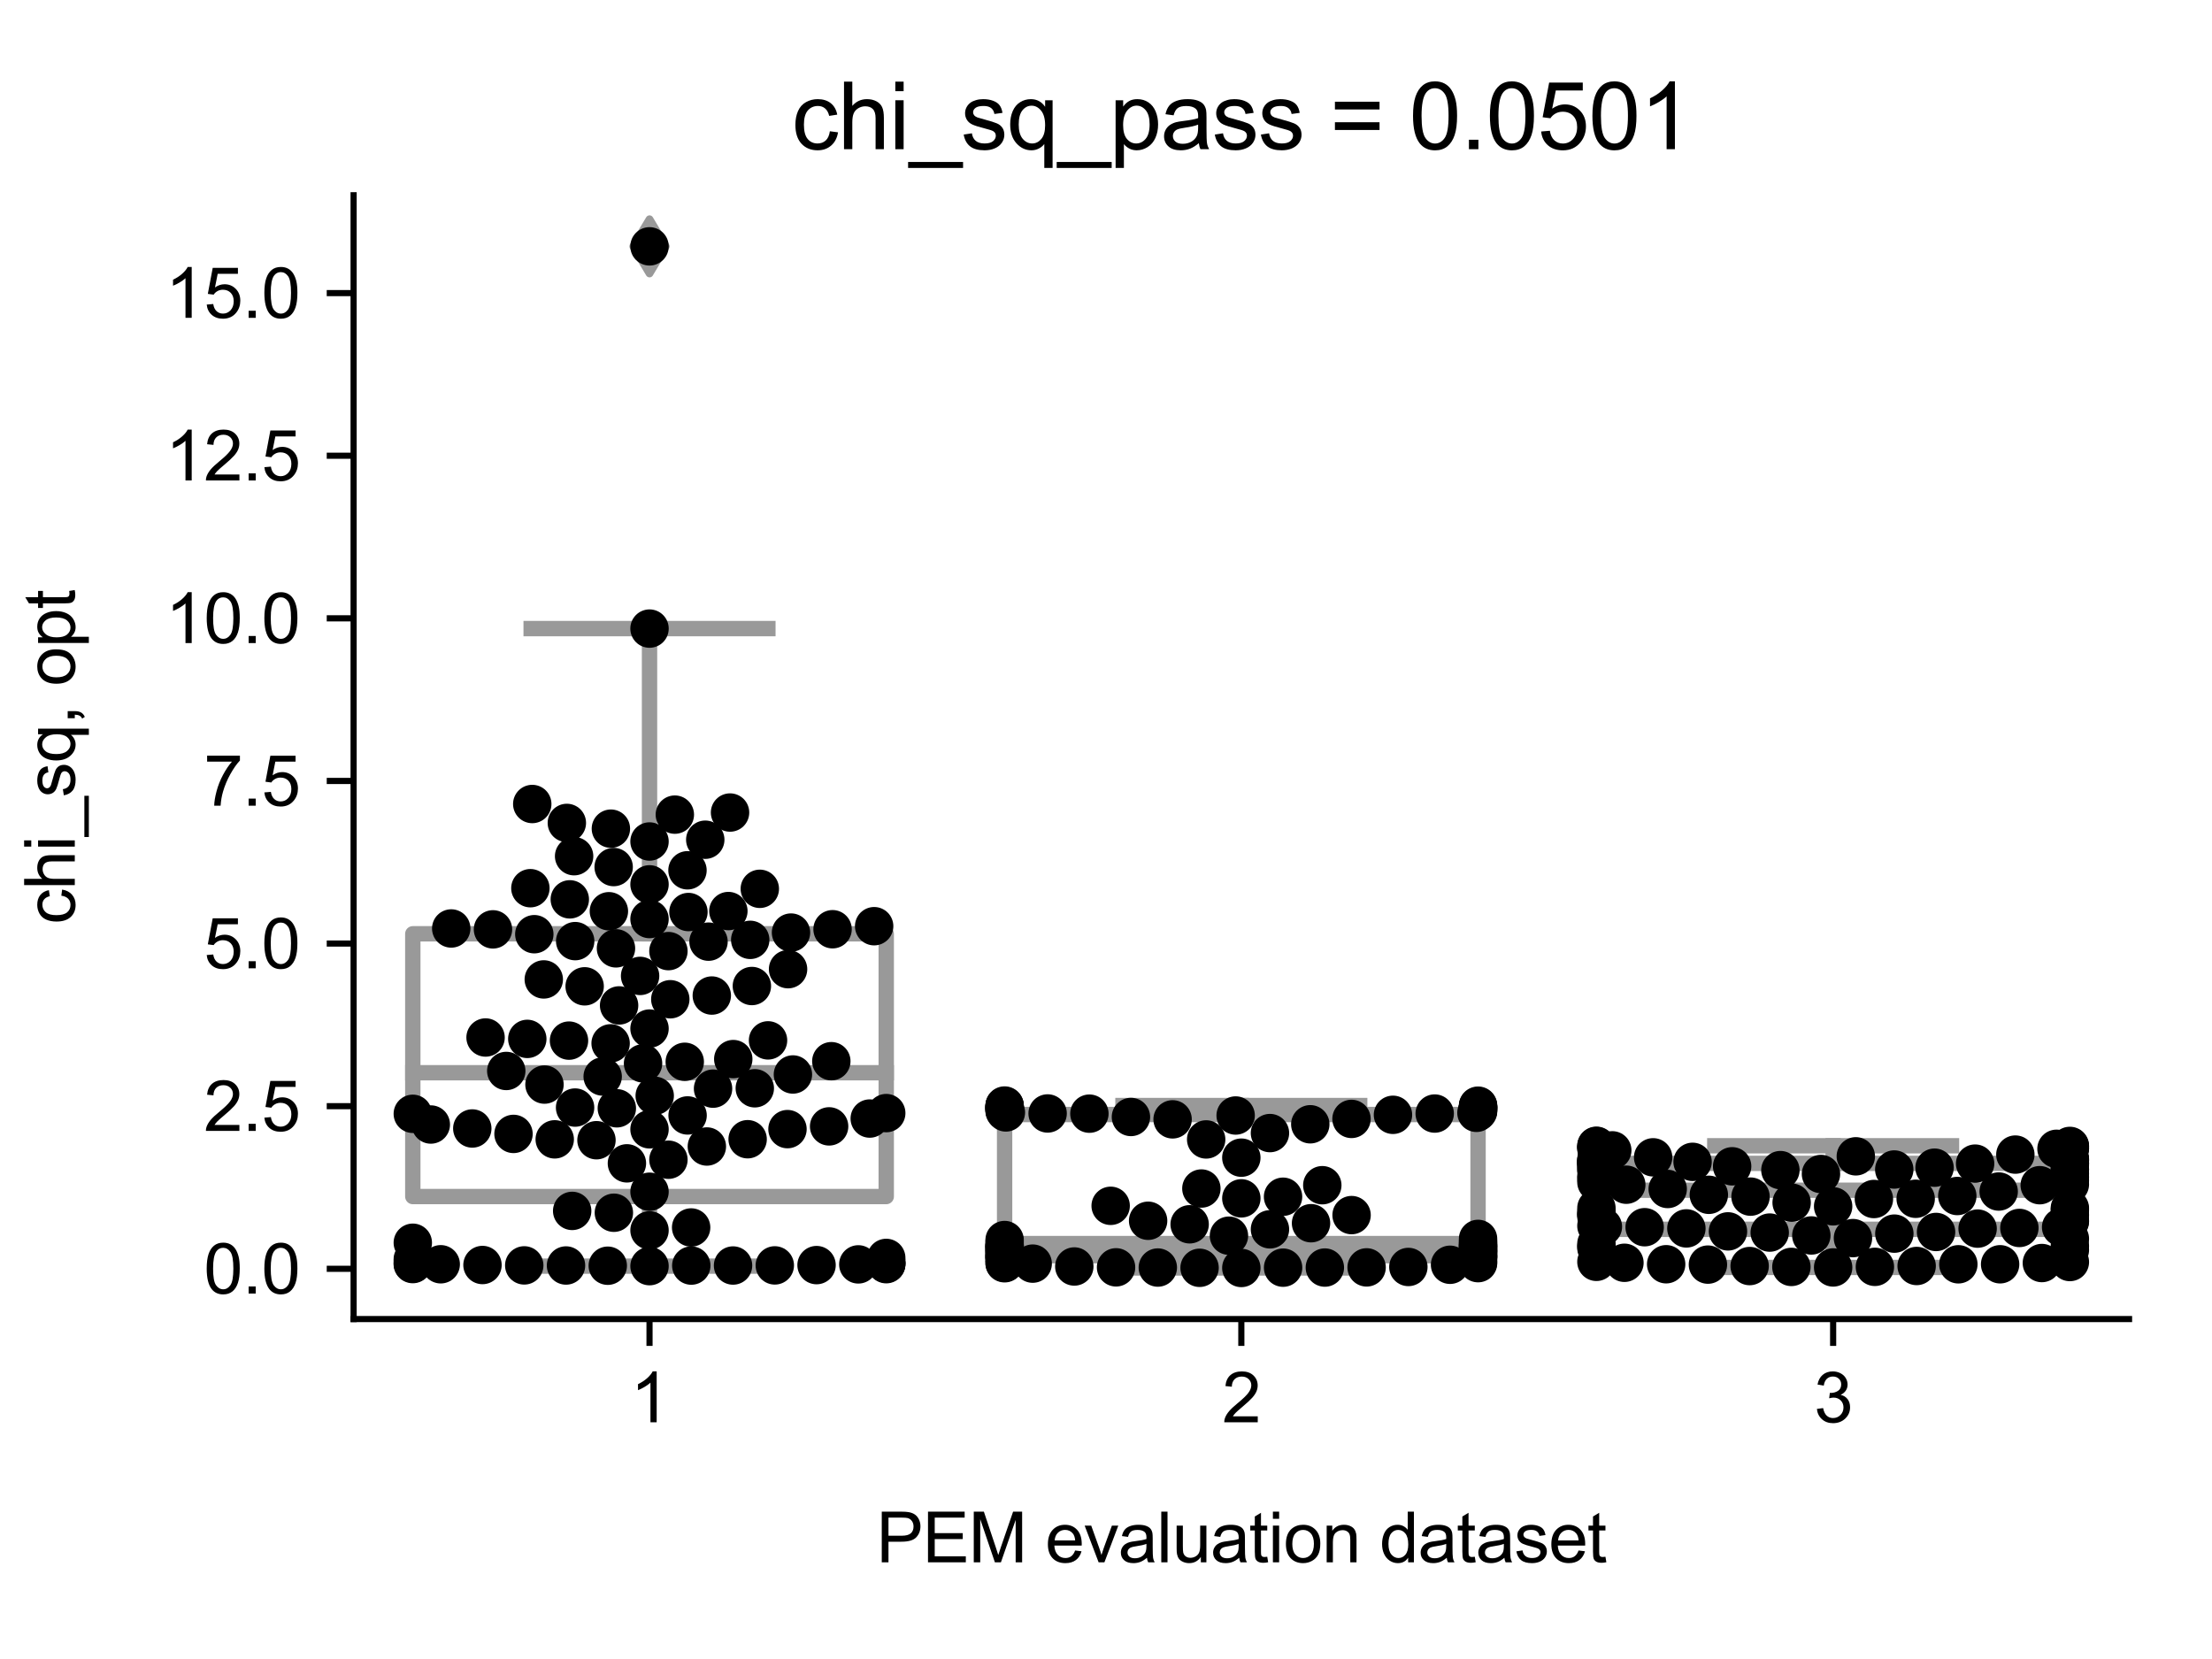 <?xml version="1.0" encoding="utf-8" standalone="no"?>
<!DOCTYPE svg PUBLIC "-//W3C//DTD SVG 1.1//EN"
  "http://www.w3.org/Graphics/SVG/1.1/DTD/svg11.dtd">
<svg xmlns:xlink="http://www.w3.org/1999/xlink" width="288pt" height="216pt" viewBox="0 0 288 216" xmlns="http://www.w3.org/2000/svg" version="1.1">
 <defs>
  <style type="text/css">*{stroke-linejoin: round; stroke-linecap: butt}</style>
 </defs>
 <g id="figure_1">
  <g id="patch_1">
   <path d="M 0 216 
L 288 216 
L 288 0 
L 0 0 
z
" style="fill: #ffffff"/>
  </g>
  <g id="axes_1">
   <g id="patch_2">
    <path d="M 46.04 171.738 
L 277.2 171.738 
L 277.2 25.425 
L 46.04 25.425 
z
" style="fill: #ffffff"/>
   </g>
   <g id="patch_3">
    <path d="M 53.746 155.788 
L 115.388 155.788 
L 115.388 121.579 
L 53.746 121.579 
L 53.746 155.788 
z
" clip-path="url(#pf601f6e003)" style="fill: #ffffff; stroke: #999999; stroke-width: 2; stroke-linejoin: miter"/>
   </g>
   <g id="patch_4">
    <path d="M 130.799 163.488 
L 192.442 163.488 
L 192.442 145.11 
L 130.799 145.11 
L 130.799 163.488 
z
" clip-path="url(#pf601f6e003)" style="fill: #ffffff; stroke: #999999; stroke-width: 2; stroke-linejoin: miter"/>
   </g>
   <g id="patch_5">
    <path d="M 207.852 160.054 
L 269.495 160.054 
L 269.495 151.473 
L 207.852 151.473 
L 207.852 160.054 
z
" clip-path="url(#pf601f6e003)" style="fill: #ffffff; stroke: #999999; stroke-width: 2; stroke-linejoin: miter"/>
   </g>
   <g id="matplotlib.axis_1">
    <g id="xtick_1">
     <g id="line2d_1">
      <defs>
       <path id="mab0516f925" d="M 0 0 
L 0 3.5 
" style="stroke: #000000; stroke-width: 0.8"/>
      </defs>
      <g>
       <use xlink:href="#mab0516f925" x="84.567" y="171.738" style="stroke: #000000; stroke-width: 0.8"/>
      </g>
     </g>
     <g id="text_1">
      <!-- 1 -->
      <g transform="translate(82.065 185.18)scale(0.09 -0.09)">
       <defs>
        <path id="ArialMT-31" d="M 2384 0 
L 1822 0 
L 1822 3584 
Q 1619 3391 1289 3197 
Q 959 3003 697 2906 
L 697 3450 
Q 1169 3672 1522 3987 
Q 1875 4303 2022 4600 
L 2384 4600 
L 2384 0 
z
" transform="scale(0.016)"/>
       </defs>
       <use xlink:href="#ArialMT-31"/>
      </g>
     </g>
    </g>
    <g id="xtick_2">
     <g id="line2d_2">
      <g>
       <use xlink:href="#mab0516f925" x="161.62" y="171.738" style="stroke: #000000; stroke-width: 0.8"/>
      </g>
     </g>
     <g id="text_2">
      <!-- 2 -->
      <g transform="translate(159.118 185.18)scale(0.09 -0.09)">
       <defs>
        <path id="ArialMT-32" d="M 3222 541 
L 3222 0 
L 194 0 
Q 188 203 259 391 
Q 375 700 629 1000 
Q 884 1300 1366 1694 
Q 2113 2306 2375 2664 
Q 2638 3022 2638 3341 
Q 2638 3675 2398 3904 
Q 2159 4134 1775 4134 
Q 1369 4134 1125 3890 
Q 881 3647 878 3216 
L 300 3275 
Q 359 3922 746 4261 
Q 1134 4600 1788 4600 
Q 2447 4600 2831 4234 
Q 3216 3869 3216 3328 
Q 3216 3053 3103 2787 
Q 2991 2522 2730 2228 
Q 2469 1934 1863 1422 
Q 1356 997 1212 845 
Q 1069 694 975 541 
L 3222 541 
z
" transform="scale(0.016)"/>
       </defs>
       <use xlink:href="#ArialMT-32"/>
      </g>
     </g>
    </g>
    <g id="xtick_3">
     <g id="line2d_3">
      <g>
       <use xlink:href="#mab0516f925" x="238.673" y="171.738" style="stroke: #000000; stroke-width: 0.8"/>
      </g>
     </g>
     <g id="text_3">
      <!-- 3 -->
      <g transform="translate(236.171 185.18)scale(0.09 -0.09)">
       <defs>
        <path id="ArialMT-33" d="M 269 1209 
L 831 1284 
Q 928 806 1161 595 
Q 1394 384 1728 384 
Q 2125 384 2398 659 
Q 2672 934 2672 1341 
Q 2672 1728 2419 1979 
Q 2166 2231 1775 2231 
Q 1616 2231 1378 2169 
L 1441 2663 
Q 1497 2656 1531 2656 
Q 1891 2656 2178 2843 
Q 2466 3031 2466 3422 
Q 2466 3731 2256 3934 
Q 2047 4138 1716 4138 
Q 1388 4138 1169 3931 
Q 950 3725 888 3313 
L 325 3413 
Q 428 3978 793 4289 
Q 1159 4600 1703 4600 
Q 2078 4600 2393 4439 
Q 2709 4278 2876 4000 
Q 3044 3722 3044 3409 
Q 3044 3113 2884 2869 
Q 2725 2625 2413 2481 
Q 2819 2388 3044 2092 
Q 3269 1797 3269 1353 
Q 3269 753 2831 336 
Q 2394 -81 1725 -81 
Q 1122 -81 723 278 
Q 325 638 269 1209 
z
" transform="scale(0.016)"/>
       </defs>
       <use xlink:href="#ArialMT-33"/>
      </g>
     </g>
    </g>
    <g id="text_4">
     <!-- PEM evaluation dataset -->
     <g transform="translate(114.094 203.411)scale(0.09 -0.09)">
      <defs>
       <path id="ArialMT-50" d="M 494 0 
L 494 4581 
L 2222 4581 
Q 2678 4581 2919 4538 
Q 3256 4481 3484 4323 
Q 3713 4166 3852 3881 
Q 3991 3597 3991 3256 
Q 3991 2672 3619 2267 
Q 3247 1863 2275 1863 
L 1100 1863 
L 1100 0 
L 494 0 
z
M 1100 2403 
L 2284 2403 
Q 2872 2403 3119 2622 
Q 3366 2841 3366 3238 
Q 3366 3525 3220 3729 
Q 3075 3934 2838 4000 
Q 2684 4041 2272 4041 
L 1100 4041 
L 1100 2403 
z
" transform="scale(0.016)"/>
       <path id="ArialMT-45" d="M 506 0 
L 506 4581 
L 3819 4581 
L 3819 4041 
L 1113 4041 
L 1113 2638 
L 3647 2638 
L 3647 2100 
L 1113 2100 
L 1113 541 
L 3925 541 
L 3925 0 
L 506 0 
z
" transform="scale(0.016)"/>
       <path id="ArialMT-4d" d="M 475 0 
L 475 4581 
L 1388 4581 
L 2472 1338 
Q 2622 884 2691 659 
Q 2769 909 2934 1394 
L 4031 4581 
L 4847 4581 
L 4847 0 
L 4263 0 
L 4263 3834 
L 2931 0 
L 2384 0 
L 1059 3900 
L 1059 0 
L 475 0 
z
" transform="scale(0.016)"/>
       <path id="ArialMT-20" transform="scale(0.016)"/>
       <path id="ArialMT-65" d="M 2694 1069 
L 3275 997 
Q 3138 488 2766 206 
Q 2394 -75 1816 -75 
Q 1088 -75 661 373 
Q 234 822 234 1631 
Q 234 2469 665 2931 
Q 1097 3394 1784 3394 
Q 2450 3394 2872 2941 
Q 3294 2488 3294 1666 
Q 3294 1616 3291 1516 
L 816 1516 
Q 847 969 1125 678 
Q 1403 388 1819 388 
Q 2128 388 2347 550 
Q 2566 713 2694 1069 
z
M 847 1978 
L 2700 1978 
Q 2663 2397 2488 2606 
Q 2219 2931 1791 2931 
Q 1403 2931 1139 2672 
Q 875 2413 847 1978 
z
" transform="scale(0.016)"/>
       <path id="ArialMT-76" d="M 1344 0 
L 81 3319 
L 675 3319 
L 1388 1331 
Q 1503 1009 1600 663 
Q 1675 925 1809 1294 
L 2547 3319 
L 3125 3319 
L 1869 0 
L 1344 0 
z
" transform="scale(0.016)"/>
       <path id="ArialMT-61" d="M 2588 409 
Q 2275 144 1986 34 
Q 1697 -75 1366 -75 
Q 819 -75 525 192 
Q 231 459 231 875 
Q 231 1119 342 1320 
Q 453 1522 633 1644 
Q 813 1766 1038 1828 
Q 1203 1872 1538 1913 
Q 2219 1994 2541 2106 
Q 2544 2222 2544 2253 
Q 2544 2597 2384 2738 
Q 2169 2928 1744 2928 
Q 1347 2928 1158 2789 
Q 969 2650 878 2297 
L 328 2372 
Q 403 2725 575 2942 
Q 747 3159 1072 3276 
Q 1397 3394 1825 3394 
Q 2250 3394 2515 3294 
Q 2781 3194 2906 3042 
Q 3031 2891 3081 2659 
Q 3109 2516 3109 2141 
L 3109 1391 
Q 3109 606 3145 398 
Q 3181 191 3288 0 
L 2700 0 
Q 2613 175 2588 409 
z
M 2541 1666 
Q 2234 1541 1622 1453 
Q 1275 1403 1131 1340 
Q 988 1278 909 1158 
Q 831 1038 831 891 
Q 831 666 1001 516 
Q 1172 366 1500 366 
Q 1825 366 2078 508 
Q 2331 650 2450 897 
Q 2541 1088 2541 1459 
L 2541 1666 
z
" transform="scale(0.016)"/>
       <path id="ArialMT-6c" d="M 409 0 
L 409 4581 
L 972 4581 
L 972 0 
L 409 0 
z
" transform="scale(0.016)"/>
       <path id="ArialMT-75" d="M 2597 0 
L 2597 488 
Q 2209 -75 1544 -75 
Q 1250 -75 995 37 
Q 741 150 617 320 
Q 494 491 444 738 
Q 409 903 409 1263 
L 409 3319 
L 972 3319 
L 972 1478 
Q 972 1038 1006 884 
Q 1059 663 1231 536 
Q 1403 409 1656 409 
Q 1909 409 2131 539 
Q 2353 669 2445 892 
Q 2538 1116 2538 1541 
L 2538 3319 
L 3100 3319 
L 3100 0 
L 2597 0 
z
" transform="scale(0.016)"/>
       <path id="ArialMT-74" d="M 1650 503 
L 1731 6 
Q 1494 -44 1306 -44 
Q 1000 -44 831 53 
Q 663 150 594 308 
Q 525 466 525 972 
L 525 2881 
L 113 2881 
L 113 3319 
L 525 3319 
L 525 4141 
L 1084 4478 
L 1084 3319 
L 1650 3319 
L 1650 2881 
L 1084 2881 
L 1084 941 
Q 1084 700 1114 631 
Q 1144 563 1211 522 
Q 1278 481 1403 481 
Q 1497 481 1650 503 
z
" transform="scale(0.016)"/>
       <path id="ArialMT-69" d="M 425 3934 
L 425 4581 
L 988 4581 
L 988 3934 
L 425 3934 
z
M 425 0 
L 425 3319 
L 988 3319 
L 988 0 
L 425 0 
z
" transform="scale(0.016)"/>
       <path id="ArialMT-6f" d="M 213 1659 
Q 213 2581 725 3025 
Q 1153 3394 1769 3394 
Q 2453 3394 2887 2945 
Q 3322 2497 3322 1706 
Q 3322 1066 3130 698 
Q 2938 331 2570 128 
Q 2203 -75 1769 -75 
Q 1072 -75 642 372 
Q 213 819 213 1659 
z
M 791 1659 
Q 791 1022 1069 705 
Q 1347 388 1769 388 
Q 2188 388 2466 706 
Q 2744 1025 2744 1678 
Q 2744 2294 2464 2611 
Q 2184 2928 1769 2928 
Q 1347 2928 1069 2612 
Q 791 2297 791 1659 
z
" transform="scale(0.016)"/>
       <path id="ArialMT-6e" d="M 422 0 
L 422 3319 
L 928 3319 
L 928 2847 
Q 1294 3394 1984 3394 
Q 2284 3394 2536 3286 
Q 2788 3178 2913 3003 
Q 3038 2828 3088 2588 
Q 3119 2431 3119 2041 
L 3119 0 
L 2556 0 
L 2556 2019 
Q 2556 2363 2490 2533 
Q 2425 2703 2258 2804 
Q 2091 2906 1866 2906 
Q 1506 2906 1245 2678 
Q 984 2450 984 1813 
L 984 0 
L 422 0 
z
" transform="scale(0.016)"/>
       <path id="ArialMT-64" d="M 2575 0 
L 2575 419 
Q 2259 -75 1647 -75 
Q 1250 -75 917 144 
Q 584 363 401 755 
Q 219 1147 219 1656 
Q 219 2153 384 2558 
Q 550 2963 881 3178 
Q 1213 3394 1622 3394 
Q 1922 3394 2156 3267 
Q 2391 3141 2538 2938 
L 2538 4581 
L 3097 4581 
L 3097 0 
L 2575 0 
z
M 797 1656 
Q 797 1019 1065 703 
Q 1334 388 1700 388 
Q 2069 388 2326 689 
Q 2584 991 2584 1609 
Q 2584 2291 2321 2609 
Q 2059 2928 1675 2928 
Q 1300 2928 1048 2622 
Q 797 2316 797 1656 
z
" transform="scale(0.016)"/>
       <path id="ArialMT-73" d="M 197 991 
L 753 1078 
Q 800 744 1014 566 
Q 1228 388 1613 388 
Q 2000 388 2187 545 
Q 2375 703 2375 916 
Q 2375 1106 2209 1216 
Q 2094 1291 1634 1406 
Q 1016 1563 777 1677 
Q 538 1791 414 1992 
Q 291 2194 291 2438 
Q 291 2659 392 2848 
Q 494 3038 669 3163 
Q 800 3259 1026 3326 
Q 1253 3394 1513 3394 
Q 1903 3394 2198 3281 
Q 2494 3169 2634 2976 
Q 2775 2784 2828 2463 
L 2278 2388 
Q 2241 2644 2061 2787 
Q 1881 2931 1553 2931 
Q 1166 2931 1000 2803 
Q 834 2675 834 2503 
Q 834 2394 903 2306 
Q 972 2216 1119 2156 
Q 1203 2125 1616 2013 
Q 2213 1853 2448 1751 
Q 2684 1650 2818 1456 
Q 2953 1263 2953 975 
Q 2953 694 2789 445 
Q 2625 197 2315 61 
Q 2006 -75 1616 -75 
Q 969 -75 630 194 
Q 291 463 197 991 
z
" transform="scale(0.016)"/>
      </defs>
      <use xlink:href="#ArialMT-50"/>
      <use xlink:href="#ArialMT-45" x="66.699"/>
      <use xlink:href="#ArialMT-4d" x="133.398"/>
      <use xlink:href="#ArialMT-20" x="216.699"/>
      <use xlink:href="#ArialMT-65" x="244.482"/>
      <use xlink:href="#ArialMT-76" x="300.098"/>
      <use xlink:href="#ArialMT-61" x="350.098"/>
      <use xlink:href="#ArialMT-6c" x="405.713"/>
      <use xlink:href="#ArialMT-75" x="427.93"/>
      <use xlink:href="#ArialMT-61" x="483.545"/>
      <use xlink:href="#ArialMT-74" x="539.16"/>
      <use xlink:href="#ArialMT-69" x="566.943"/>
      <use xlink:href="#ArialMT-6f" x="589.16"/>
      <use xlink:href="#ArialMT-6e" x="644.775"/>
      <use xlink:href="#ArialMT-20" x="700.391"/>
      <use xlink:href="#ArialMT-64" x="728.174"/>
      <use xlink:href="#ArialMT-61" x="783.789"/>
      <use xlink:href="#ArialMT-74" x="839.404"/>
      <use xlink:href="#ArialMT-61" x="867.188"/>
      <use xlink:href="#ArialMT-73" x="922.803"/>
      <use xlink:href="#ArialMT-65" x="972.803"/>
      <use xlink:href="#ArialMT-74" x="1028.418"/>
     </g>
    </g>
   </g>
   <g id="matplotlib.axis_2">
    <g id="ytick_1">
     <g id="line2d_4">
      <defs>
       <path id="m1a43e42faf" d="M 0 0 
L -3.5 0 
" style="stroke: #000000; stroke-width: 0.8"/>
      </defs>
      <g>
       <use xlink:href="#m1a43e42faf" x="46.04" y="165.196" style="stroke: #000000; stroke-width: 0.8"/>
      </g>
     </g>
     <g id="text_5">
      <!-- 0.0 -->
      <g transform="translate(26.53 168.417)scale(0.09 -0.09)">
       <defs>
        <path id="ArialMT-30" d="M 266 2259 
Q 266 3072 433 3567 
Q 600 4063 929 4331 
Q 1259 4600 1759 4600 
Q 2128 4600 2406 4451 
Q 2684 4303 2865 4023 
Q 3047 3744 3150 3342 
Q 3253 2941 3253 2259 
Q 3253 1453 3087 958 
Q 2922 463 2592 192 
Q 2263 -78 1759 -78 
Q 1097 -78 719 397 
Q 266 969 266 2259 
z
M 844 2259 
Q 844 1131 1108 757 
Q 1372 384 1759 384 
Q 2147 384 2411 759 
Q 2675 1134 2675 2259 
Q 2675 3391 2411 3762 
Q 2147 4134 1753 4134 
Q 1366 4134 1134 3806 
Q 844 3388 844 2259 
z
" transform="scale(0.016)"/>
        <path id="ArialMT-2e" d="M 581 0 
L 581 641 
L 1222 641 
L 1222 0 
L 581 0 
z
" transform="scale(0.016)"/>
       </defs>
       <use xlink:href="#ArialMT-30"/>
       <use xlink:href="#ArialMT-2e" x="55.615"/>
       <use xlink:href="#ArialMT-30" x="83.398"/>
      </g>
     </g>
    </g>
    <g id="ytick_2">
     <g id="line2d_5">
      <g>
       <use xlink:href="#m1a43e42faf" x="46.04" y="144.023" style="stroke: #000000; stroke-width: 0.8"/>
      </g>
     </g>
     <g id="text_6">
      <!-- 2.5 -->
      <g transform="translate(26.53 147.244)scale(0.09 -0.09)">
       <defs>
        <path id="ArialMT-35" d="M 266 1200 
L 856 1250 
Q 922 819 1161 601 
Q 1400 384 1738 384 
Q 2144 384 2425 690 
Q 2706 997 2706 1503 
Q 2706 1984 2436 2262 
Q 2166 2541 1728 2541 
Q 1456 2541 1237 2417 
Q 1019 2294 894 2097 
L 366 2166 
L 809 4519 
L 3088 4519 
L 3088 3981 
L 1259 3981 
L 1013 2750 
Q 1425 3038 1878 3038 
Q 2478 3038 2890 2622 
Q 3303 2206 3303 1553 
Q 3303 931 2941 478 
Q 2500 -78 1738 -78 
Q 1113 -78 717 272 
Q 322 622 266 1200 
z
" transform="scale(0.016)"/>
       </defs>
       <use xlink:href="#ArialMT-32"/>
       <use xlink:href="#ArialMT-2e" x="55.615"/>
       <use xlink:href="#ArialMT-35" x="83.398"/>
      </g>
     </g>
    </g>
    <g id="ytick_3">
     <g id="line2d_6">
      <g>
       <use xlink:href="#m1a43e42faf" x="46.04" y="122.851" style="stroke: #000000; stroke-width: 0.8"/>
      </g>
     </g>
     <g id="text_7">
      <!-- 5.0 -->
      <g transform="translate(26.53 126.072)scale(0.09 -0.09)">
       <use xlink:href="#ArialMT-35"/>
       <use xlink:href="#ArialMT-2e" x="55.615"/>
       <use xlink:href="#ArialMT-30" x="83.398"/>
      </g>
     </g>
    </g>
    <g id="ytick_4">
     <g id="line2d_7">
      <g>
       <use xlink:href="#m1a43e42faf" x="46.04" y="101.679" style="stroke: #000000; stroke-width: 0.8"/>
      </g>
     </g>
     <g id="text_8">
      <!-- 7.5 -->
      <g transform="translate(26.53 104.9)scale(0.09 -0.09)">
       <defs>
        <path id="ArialMT-37" d="M 303 3981 
L 303 4522 
L 3269 4522 
L 3269 4084 
Q 2831 3619 2401 2847 
Q 1972 2075 1738 1259 
Q 1569 684 1522 0 
L 944 0 
Q 953 541 1156 1306 
Q 1359 2072 1739 2783 
Q 2119 3494 2547 3981 
L 303 3981 
z
" transform="scale(0.016)"/>
       </defs>
       <use xlink:href="#ArialMT-37"/>
       <use xlink:href="#ArialMT-2e" x="55.615"/>
       <use xlink:href="#ArialMT-35" x="83.398"/>
      </g>
     </g>
    </g>
    <g id="ytick_5">
     <g id="line2d_8">
      <g>
       <use xlink:href="#m1a43e42faf" x="46.04" y="80.506" style="stroke: #000000; stroke-width: 0.8"/>
      </g>
     </g>
     <g id="text_9">
      <!-- 10.0 -->
      <g transform="translate(21.526 83.727)scale(0.09 -0.09)">
       <use xlink:href="#ArialMT-31"/>
       <use xlink:href="#ArialMT-30" x="55.615"/>
       <use xlink:href="#ArialMT-2e" x="111.23"/>
       <use xlink:href="#ArialMT-30" x="139.014"/>
      </g>
     </g>
    </g>
    <g id="ytick_6">
     <g id="line2d_9">
      <g>
       <use xlink:href="#m1a43e42faf" x="46.04" y="59.334" style="stroke: #000000; stroke-width: 0.8"/>
      </g>
     </g>
     <g id="text_10">
      <!-- 12.5 -->
      <g transform="translate(21.526 62.555)scale(0.09 -0.09)">
       <use xlink:href="#ArialMT-31"/>
       <use xlink:href="#ArialMT-32" x="55.615"/>
       <use xlink:href="#ArialMT-2e" x="111.23"/>
       <use xlink:href="#ArialMT-35" x="139.014"/>
      </g>
     </g>
    </g>
    <g id="ytick_7">
     <g id="line2d_10">
      <g>
       <use xlink:href="#m1a43e42faf" x="46.04" y="38.162" style="stroke: #000000; stroke-width: 0.8"/>
      </g>
     </g>
     <g id="text_11">
      <!-- 15.0 -->
      <g transform="translate(21.526 41.383)scale(0.09 -0.09)">
       <use xlink:href="#ArialMT-31"/>
       <use xlink:href="#ArialMT-35" x="55.615"/>
       <use xlink:href="#ArialMT-2e" x="111.23"/>
       <use xlink:href="#ArialMT-30" x="139.014"/>
      </g>
     </g>
    </g>
    <g id="text_12">
     <!-- chi_sq, opt -->
     <g transform="translate(9.737 120.344)rotate(-90)scale(0.09 -0.09)">
      <defs>
       <path id="ArialMT-63" d="M 2588 1216 
L 3141 1144 
Q 3050 572 2676 248 
Q 2303 -75 1759 -75 
Q 1078 -75 664 370 
Q 250 816 250 1647 
Q 250 2184 428 2587 
Q 606 2991 970 3192 
Q 1334 3394 1763 3394 
Q 2303 3394 2647 3120 
Q 2991 2847 3088 2344 
L 2541 2259 
Q 2463 2594 2264 2762 
Q 2066 2931 1784 2931 
Q 1359 2931 1093 2626 
Q 828 2322 828 1663 
Q 828 994 1084 691 
Q 1341 388 1753 388 
Q 2084 388 2306 591 
Q 2528 794 2588 1216 
z
" transform="scale(0.016)"/>
       <path id="ArialMT-68" d="M 422 0 
L 422 4581 
L 984 4581 
L 984 2938 
Q 1378 3394 1978 3394 
Q 2347 3394 2619 3248 
Q 2891 3103 3008 2847 
Q 3125 2591 3125 2103 
L 3125 0 
L 2563 0 
L 2563 2103 
Q 2563 2525 2380 2717 
Q 2197 2909 1863 2909 
Q 1613 2909 1392 2779 
Q 1172 2650 1078 2428 
Q 984 2206 984 1816 
L 984 0 
L 422 0 
z
" transform="scale(0.016)"/>
       <path id="ArialMT-5f" d="M -97 -1272 
L -97 -866 
L 3631 -866 
L 3631 -1272 
L -97 -1272 
z
" transform="scale(0.016)"/>
       <path id="ArialMT-71" d="M 2538 -1272 
L 2538 353 
Q 2406 169 2170 47 
Q 1934 -75 1669 -75 
Q 1078 -75 651 397 
Q 225 869 225 1691 
Q 225 2191 398 2587 
Q 572 2984 901 3189 
Q 1231 3394 1625 3394 
Q 2241 3394 2594 2875 
L 2594 3319 
L 3100 3319 
L 3100 -1272 
L 2538 -1272 
z
M 803 1669 
Q 803 1028 1072 708 
Q 1341 388 1716 388 
Q 2075 388 2334 692 
Q 2594 997 2594 1619 
Q 2594 2281 2320 2615 
Q 2047 2950 1678 2950 
Q 1313 2950 1058 2639 
Q 803 2328 803 1669 
z
" transform="scale(0.016)"/>
       <path id="ArialMT-2c" d="M 569 0 
L 569 641 
L 1209 641 
L 1209 0 
Q 1209 -353 1084 -570 
Q 959 -788 688 -906 
L 531 -666 
Q 709 -588 793 -436 
Q 878 -284 888 0 
L 569 0 
z
" transform="scale(0.016)"/>
       <path id="ArialMT-70" d="M 422 -1272 
L 422 3319 
L 934 3319 
L 934 2888 
Q 1116 3141 1344 3267 
Q 1572 3394 1897 3394 
Q 2322 3394 2647 3175 
Q 2972 2956 3137 2557 
Q 3303 2159 3303 1684 
Q 3303 1175 3120 767 
Q 2938 359 2589 142 
Q 2241 -75 1856 -75 
Q 1575 -75 1351 44 
Q 1128 163 984 344 
L 984 -1272 
L 422 -1272 
z
M 931 1641 
Q 931 1000 1190 694 
Q 1450 388 1819 388 
Q 2194 388 2461 705 
Q 2728 1022 2728 1688 
Q 2728 2322 2467 2637 
Q 2206 2953 1844 2953 
Q 1484 2953 1207 2617 
Q 931 2281 931 1641 
z
" transform="scale(0.016)"/>
      </defs>
      <use xlink:href="#ArialMT-63"/>
      <use xlink:href="#ArialMT-68" x="50"/>
      <use xlink:href="#ArialMT-69" x="105.615"/>
      <use xlink:href="#ArialMT-5f" x="127.832"/>
      <use xlink:href="#ArialMT-73" x="183.447"/>
      <use xlink:href="#ArialMT-71" x="233.447"/>
      <use xlink:href="#ArialMT-2c" x="289.062"/>
      <use xlink:href="#ArialMT-20" x="316.846"/>
      <use xlink:href="#ArialMT-6f" x="344.629"/>
      <use xlink:href="#ArialMT-70" x="400.244"/>
      <use xlink:href="#ArialMT-74" x="455.859"/>
     </g>
    </g>
   </g>
   <g id="line2d_11">
    <path d="M 84.567 155.788 
L 84.567 164.85 
" clip-path="url(#pf601f6e003)" style="fill: none; stroke: #999999; stroke-width: 2; stroke-linecap: square"/>
   </g>
   <g id="line2d_12">
    <path d="M 84.567 121.579 
L 84.567 81.842 
" clip-path="url(#pf601f6e003)" style="fill: none; stroke: #999999; stroke-width: 2; stroke-linecap: square"/>
   </g>
   <g id="line2d_13">
    <path d="M 69.156 164.85 
L 99.978 164.85 
" clip-path="url(#pf601f6e003)" style="fill: none; stroke: #999999; stroke-width: 2; stroke-linecap: square"/>
   </g>
   <g id="line2d_14">
    <path d="M 69.156 81.842 
L 99.978 81.842 
" clip-path="url(#pf601f6e003)" style="fill: none; stroke: #999999; stroke-width: 2; stroke-linecap: square"/>
   </g>
   <g id="line2d_15">
    <defs>
     <path id="m71dfabc077" d="M -0 3.536 
L 2.121 0 
L -0 -3.536 
L -2.121 -0 
z
" style="stroke: #999999; stroke-linejoin: miter"/>
    </defs>
    <g clip-path="url(#pf601f6e003)">
     <use xlink:href="#m71dfabc077" x="84.567" y="32.076" style="fill: #999999; stroke: #999999; stroke-linejoin: miter"/>
    </g>
   </g>
   <g id="line2d_16">
    <path d="M 161.62 163.488 
L 161.62 165.088 
" clip-path="url(#pf601f6e003)" style="fill: none; stroke: #999999; stroke-width: 2; stroke-linecap: square"/>
   </g>
   <g id="line2d_17">
    <path d="M 161.62 145.11 
L 161.62 143.94 
" clip-path="url(#pf601f6e003)" style="fill: none; stroke: #999999; stroke-width: 2; stroke-linecap: square"/>
   </g>
   <g id="line2d_18">
    <path d="M 146.21 165.088 
L 177.031 165.088 
" clip-path="url(#pf601f6e003)" style="fill: none; stroke: #999999; stroke-width: 2; stroke-linecap: square"/>
   </g>
   <g id="line2d_19">
    <path d="M 146.21 143.94 
L 177.031 143.94 
" clip-path="url(#pf601f6e003)" style="fill: none; stroke: #999999; stroke-width: 2; stroke-linecap: square"/>
   </g>
   <g id="line2d_20"/>
   <g id="line2d_21">
    <path d="M 238.673 160.054 
L 238.673 165.019 
" clip-path="url(#pf601f6e003)" style="fill: none; stroke: #999999; stroke-width: 2; stroke-linecap: square"/>
   </g>
   <g id="line2d_22">
    <path d="M 238.673 151.473 
L 238.673 149.177 
" clip-path="url(#pf601f6e003)" style="fill: none; stroke: #999999; stroke-width: 2; stroke-linecap: square"/>
   </g>
   <g id="line2d_23">
    <path d="M 223.263 165.019 
L 254.084 165.019 
" clip-path="url(#pf601f6e003)" style="fill: none; stroke: #999999; stroke-width: 2; stroke-linecap: square"/>
   </g>
   <g id="line2d_24">
    <path d="M 223.263 149.177 
L 254.084 149.177 
" clip-path="url(#pf601f6e003)" style="fill: none; stroke: #999999; stroke-width: 2; stroke-linecap: square"/>
   </g>
   <g id="line2d_25"/>
   <g id="line2d_26">
    <path d="M 53.746 139.667 
L 115.388 139.667 
" clip-path="url(#pf601f6e003)" style="fill: none; stroke: #999999; stroke-width: 2; stroke-linecap: square"/>
   </g>
   <g id="line2d_27">
    <path d="M 130.799 161.912 
L 192.442 161.912 
" clip-path="url(#pf601f6e003)" style="fill: none; stroke: #999999; stroke-width: 2; stroke-linecap: square"/>
   </g>
   <g id="line2d_28">
    <path d="M 207.852 154.969 
L 269.495 154.969 
" clip-path="url(#pf601f6e003)" style="fill: none; stroke: #999999; stroke-width: 2; stroke-linecap: square"/>
   </g>
   <g id="patch_6">
    <path d="M 46.04 171.738 
L 46.04 25.425 
" style="fill: none; stroke: #000000; stroke-width: 0.8; stroke-linejoin: miter; stroke-linecap: square"/>
   </g>
   <g id="patch_7">
    <path d="M 46.04 171.738 
L 277.2 171.738 
" style="fill: none; stroke: #000000; stroke-width: 0.8; stroke-linejoin: miter; stroke-linecap: square"/>
   </g>
   <g id="PathCollection_1">
    <defs>
     <path id="C0_0_9bd40c9ba8" d="M 0 2.5 
C 0.663 2.5 1.299 2.237 1.768 1.768 
C 2.237 1.299 2.5 0.663 2.5 -0 
C 2.5 -0.663 2.237 -1.299 1.768 -1.768 
C 1.299 -2.237 0.663 -2.5 0 -2.5 
C -0.663 -2.5 -1.299 -2.237 -1.768 -1.768 
C -2.237 -1.299 -2.5 -0.663 -2.5 0 
C -2.5 0.663 -2.237 1.299 -1.768 1.768 
C -1.299 2.237 -0.663 2.5 0 2.5 
z
"/>
    </defs>
    <g clip-path="url(#pf601f6e003)">
     <use xlink:href="#C0_0_9bd40c9ba8" x="84.567" y="164.85"/>
    </g>
    <g clip-path="url(#pf601f6e003)">
     <use xlink:href="#C0_0_9bd40c9ba8" x="79.13" y="164.795"/>
    </g>
    <g clip-path="url(#pf601f6e003)">
     <use xlink:href="#C0_0_9bd40c9ba8" x="90.004" y="164.777"/>
    </g>
    <g clip-path="url(#pf601f6e003)">
     <use xlink:href="#C0_0_9bd40c9ba8" x="95.441" y="164.769"/>
    </g>
    <g clip-path="url(#pf601f6e003)">
     <use xlink:href="#C0_0_9bd40c9ba8" x="73.693" y="164.766"/>
    </g>
    <g clip-path="url(#pf601f6e003)">
     <use xlink:href="#C0_0_9bd40c9ba8" x="100.878" y="164.753"/>
    </g>
    <g clip-path="url(#pf601f6e003)">
     <use xlink:href="#C0_0_9bd40c9ba8" x="68.256" y="164.752"/>
    </g>
    <g clip-path="url(#pf601f6e003)">
     <use xlink:href="#C0_0_9bd40c9ba8" x="106.315" y="164.715"/>
    </g>
    <g clip-path="url(#pf601f6e003)">
     <use xlink:href="#C0_0_9bd40c9ba8" x="62.819" y="164.703"/>
    </g>
    <g clip-path="url(#pf601f6e003)">
     <use xlink:href="#C0_0_9bd40c9ba8" x="111.751" y="164.621"/>
    </g>
    <g clip-path="url(#pf601f6e003)">
     <use xlink:href="#C0_0_9bd40c9ba8" x="57.383" y="164.606"/>
    </g>
    <g clip-path="url(#pf601f6e003)">
     <use xlink:href="#C0_0_9bd40c9ba8" x="115.388" y="164.594"/>
    </g>
    <g clip-path="url(#pf601f6e003)">
     <use xlink:href="#C0_0_9bd40c9ba8" x="53.746" y="164.581"/>
    </g>
    <g clip-path="url(#pf601f6e003)">
     <use xlink:href="#C0_0_9bd40c9ba8" x="115.388" y="164.526"/>
    </g>
    <g clip-path="url(#pf601f6e003)">
     <use xlink:href="#C0_0_9bd40c9ba8" x="53.746" y="164.517"/>
    </g>
    <g clip-path="url(#pf601f6e003)">
     <use xlink:href="#C0_0_9bd40c9ba8" x="115.388" y="164.516"/>
    </g>
    <g clip-path="url(#pf601f6e003)">
     <use xlink:href="#C0_0_9bd40c9ba8" x="53.746" y="164.22"/>
    </g>
    <g clip-path="url(#pf601f6e003)">
     <use xlink:href="#C0_0_9bd40c9ba8" x="115.388" y="164.217"/>
    </g>
    <g clip-path="url(#pf601f6e003)">
     <use xlink:href="#C0_0_9bd40c9ba8" x="53.746" y="163.957"/>
    </g>
    <g clip-path="url(#pf601f6e003)">
     <use xlink:href="#C0_0_9bd40c9ba8" x="115.388" y="163.78"/>
    </g>
    <g clip-path="url(#pf601f6e003)">
     <use xlink:href="#C0_0_9bd40c9ba8" x="53.746" y="161.804"/>
    </g>
    <g clip-path="url(#pf601f6e003)">
     <use xlink:href="#C0_0_9bd40c9ba8" x="84.567" y="160.189"/>
    </g>
    <g clip-path="url(#pf601f6e003)">
     <use xlink:href="#C0_0_9bd40c9ba8" x="89.985" y="159.816"/>
    </g>
    <g clip-path="url(#pf601f6e003)">
     <use xlink:href="#C0_0_9bd40c9ba8" x="79.926" y="157.897"/>
    </g>
    <g clip-path="url(#pf601f6e003)">
     <use xlink:href="#C0_0_9bd40c9ba8" x="74.497" y="157.658"/>
    </g>
    <g clip-path="url(#pf601f6e003)">
     <use xlink:href="#C0_0_9bd40c9ba8" x="84.567" y="155.164"/>
    </g>
    <g clip-path="url(#pf601f6e003)">
     <use xlink:href="#C0_0_9bd40c9ba8" x="81.623" y="151.466"/>
    </g>
    <g clip-path="url(#pf601f6e003)">
     <use xlink:href="#C0_0_9bd40c9ba8" x="87.029" y="150.994"/>
    </g>
    <g clip-path="url(#pf601f6e003)">
     <use xlink:href="#C0_0_9bd40c9ba8" x="92.032" y="149.273"/>
    </g>
    <g clip-path="url(#pf601f6e003)">
     <use xlink:href="#C0_0_9bd40c9ba8" x="77.66" y="148.455"/>
    </g>
    <g clip-path="url(#pf601f6e003)">
     <use xlink:href="#C0_0_9bd40c9ba8" x="72.225" y="148.342"/>
    </g>
    <g clip-path="url(#pf601f6e003)">
     <use xlink:href="#C0_0_9bd40c9ba8" x="97.342" y="148.326"/>
    </g>
    <g clip-path="url(#pf601f6e003)">
     <use xlink:href="#C0_0_9bd40c9ba8" x="66.858" y="147.634"/>
    </g>
    <g clip-path="url(#pf601f6e003)">
     <use xlink:href="#C0_0_9bd40c9ba8" x="84.567" y="147.036"/>
    </g>
    <g clip-path="url(#pf601f6e003)">
     <use xlink:href="#C0_0_9bd40c9ba8" x="102.53" y="147.01"/>
    </g>
    <g clip-path="url(#pf601f6e003)">
     <use xlink:href="#C0_0_9bd40c9ba8" x="61.492" y="146.927"/>
    </g>
    <g clip-path="url(#pf601f6e003)">
     <use xlink:href="#C0_0_9bd40c9ba8" x="107.95" y="146.653"/>
    </g>
    <g clip-path="url(#pf601f6e003)">
     <use xlink:href="#C0_0_9bd40c9ba8" x="56.092" y="146.411"/>
    </g>
    <g clip-path="url(#pf601f6e003)">
     <use xlink:href="#C0_0_9bd40c9ba8" x="113.239" y="145.634"/>
    </g>
    <g clip-path="url(#pf601f6e003)">
     <use xlink:href="#C0_0_9bd40c9ba8" x="89.524" y="145.229"/>
    </g>
    <g clip-path="url(#pf601f6e003)">
     <use xlink:href="#C0_0_9bd40c9ba8" x="53.746" y="145.018"/>
    </g>
    <g clip-path="url(#pf601f6e003)">
     <use xlink:href="#C0_0_9bd40c9ba8" x="115.388" y="144.925"/>
    </g>
    <g clip-path="url(#pf601f6e003)">
     <use xlink:href="#C0_0_9bd40c9ba8" x="80.311" y="144.299"/>
    </g>
    <g clip-path="url(#pf601f6e003)">
     <use xlink:href="#C0_0_9bd40c9ba8" x="74.875" y="144.203"/>
    </g>
    <g clip-path="url(#pf601f6e003)">
     <use xlink:href="#C0_0_9bd40c9ba8" x="85.243" y="142.672"/>
    </g>
    <g clip-path="url(#pf601f6e003)">
     <use xlink:href="#C0_0_9bd40c9ba8" x="92.838" y="141.741"/>
    </g>
    <g clip-path="url(#pf601f6e003)">
     <use xlink:href="#C0_0_9bd40c9ba8" x="98.274" y="141.692"/>
    </g>
    <g clip-path="url(#pf601f6e003)">
     <use xlink:href="#C0_0_9bd40c9ba8" x="70.891" y="141.21"/>
    </g>
    <g clip-path="url(#pf601f6e003)">
     <use xlink:href="#C0_0_9bd40c9ba8" x="78.468" y="140.161"/>
    </g>
    <g clip-path="url(#pf601f6e003)">
     <use xlink:href="#C0_0_9bd40c9ba8" x="103.237" y="139.896"/>
    </g>
    <g clip-path="url(#pf601f6e003)">
     <use xlink:href="#C0_0_9bd40c9ba8" x="65.914" y="139.439"/>
    </g>
    <g clip-path="url(#pf601f6e003)">
     <use xlink:href="#C0_0_9bd40c9ba8" x="83.724" y="138.449"/>
    </g>
    <g clip-path="url(#pf601f6e003)">
     <use xlink:href="#C0_0_9bd40c9ba8" x="89.155" y="138.245"/>
    </g>
    <g clip-path="url(#pf601f6e003)">
     <use xlink:href="#C0_0_9bd40c9ba8" x="108.238" y="138.168"/>
    </g>
    <g clip-path="url(#pf601f6e003)">
     <use xlink:href="#C0_0_9bd40c9ba8" x="95.47" y="137.893"/>
    </g>
    <g clip-path="url(#pf601f6e003)">
     <use xlink:href="#C0_0_9bd40c9ba8" x="79.502" y="135.843"/>
    </g>
    <g clip-path="url(#pf601f6e003)">
     <use xlink:href="#C0_0_9bd40c9ba8" x="74.083" y="135.488"/>
    </g>
    <g clip-path="url(#pf601f6e003)">
     <use xlink:href="#C0_0_9bd40c9ba8" x="99.997" y="135.456"/>
    </g>
    <g clip-path="url(#pf601f6e003)">
     <use xlink:href="#C0_0_9bd40c9ba8" x="68.653" y="135.263"/>
    </g>
    <g clip-path="url(#pf601f6e003)">
     <use xlink:href="#C0_0_9bd40c9ba8" x="63.22" y="135.081"/>
    </g>
    <g clip-path="url(#pf601f6e003)">
     <use xlink:href="#C0_0_9bd40c9ba8" x="84.567" y="133.918"/>
    </g>
    <g clip-path="url(#pf601f6e003)">
     <use xlink:href="#C0_0_9bd40c9ba8" x="80.606" y="130.905"/>
    </g>
    <g clip-path="url(#pf601f6e003)">
     <use xlink:href="#C0_0_9bd40c9ba8" x="87.272" y="130.102"/>
    </g>
    <g clip-path="url(#pf601f6e003)">
     <use xlink:href="#C0_0_9bd40c9ba8" x="92.676" y="129.619"/>
    </g>
    <g clip-path="url(#pf601f6e003)">
     <use xlink:href="#C0_0_9bd40c9ba8" x="76.121" y="128.418"/>
    </g>
    <g clip-path="url(#pf601f6e003)">
     <use xlink:href="#C0_0_9bd40c9ba8" x="97.893" y="128.379"/>
    </g>
    <g clip-path="url(#pf601f6e003)">
     <use xlink:href="#C0_0_9bd40c9ba8" x="70.799" y="127.52"/>
    </g>
    <g clip-path="url(#pf601f6e003)">
     <use xlink:href="#C0_0_9bd40c9ba8" x="83.34" y="127.064"/>
    </g>
    <g clip-path="url(#pf601f6e003)">
     <use xlink:href="#C0_0_9bd40c9ba8" x="102.605" y="126.186"/>
    </g>
    <g clip-path="url(#pf601f6e003)">
     <use xlink:href="#C0_0_9bd40c9ba8" x="87.029" y="123.833"/>
    </g>
    <g clip-path="url(#pf601f6e003)">
     <use xlink:href="#C0_0_9bd40c9ba8" x="80.199" y="123.474"/>
    </g>
    <g clip-path="url(#pf601f6e003)">
     <use xlink:href="#C0_0_9bd40c9ba8" x="92.249" y="122.602"/>
    </g>
    <g clip-path="url(#pf601f6e003)">
     <use xlink:href="#C0_0_9bd40c9ba8" x="74.888" y="122.533"/>
    </g>
    <g clip-path="url(#pf601f6e003)">
     <use xlink:href="#C0_0_9bd40c9ba8" x="97.678" y="122.368"/>
    </g>
    <g clip-path="url(#pf601f6e003)">
     <use xlink:href="#C0_0_9bd40c9ba8" x="69.566" y="121.632"/>
    </g>
    <g clip-path="url(#pf601f6e003)">
     <use xlink:href="#C0_0_9bd40c9ba8" x="102.988" y="121.421"/>
    </g>
    <g clip-path="url(#pf601f6e003)">
     <use xlink:href="#C0_0_9bd40c9ba8" x="64.185" y="121.002"/>
    </g>
    <g clip-path="url(#pf601f6e003)">
     <use xlink:href="#C0_0_9bd40c9ba8" x="108.399" y="120.985"/>
    </g>
    <g clip-path="url(#pf601f6e003)">
     <use xlink:href="#C0_0_9bd40c9ba8" x="58.75" y="120.886"/>
    </g>
    <g clip-path="url(#pf601f6e003)">
     <use xlink:href="#C0_0_9bd40c9ba8" x="113.814" y="120.59"/>
    </g>
    <g clip-path="url(#pf601f6e003)">
     <use xlink:href="#C0_0_9bd40c9ba8" x="84.567" y="119.658"/>
    </g>
    <g clip-path="url(#pf601f6e003)">
     <use xlink:href="#C0_0_9bd40c9ba8" x="89.634" y="118.746"/>
    </g>
    <g clip-path="url(#pf601f6e003)">
     <use xlink:href="#C0_0_9bd40c9ba8" x="79.277" y="118.643"/>
    </g>
    <g clip-path="url(#pf601f6e003)">
     <use xlink:href="#C0_0_9bd40c9ba8" x="94.833" y="118.619"/>
    </g>
    <g clip-path="url(#pf601f6e003)">
     <use xlink:href="#C0_0_9bd40c9ba8" x="74.187" y="117.095"/>
    </g>
    <g clip-path="url(#pf601f6e003)">
     <use xlink:href="#C0_0_9bd40c9ba8" x="98.926" y="115.723"/>
    </g>
    <g clip-path="url(#pf601f6e003)">
     <use xlink:href="#C0_0_9bd40c9ba8" x="69.055" y="115.642"/>
    </g>
    <g clip-path="url(#pf601f6e003)">
     <use xlink:href="#C0_0_9bd40c9ba8" x="84.567" y="115.143"/>
    </g>
    <g clip-path="url(#pf601f6e003)">
     <use xlink:href="#C0_0_9bd40c9ba8" x="89.51" y="113.312"/>
    </g>
    <g clip-path="url(#pf601f6e003)">
     <use xlink:href="#C0_0_9bd40c9ba8" x="79.898" y="112.889"/>
    </g>
    <g clip-path="url(#pf601f6e003)">
     <use xlink:href="#C0_0_9bd40c9ba8" x="74.749" y="111.476"/>
    </g>
    <g clip-path="url(#pf601f6e003)">
     <use xlink:href="#C0_0_9bd40c9ba8" x="84.567" y="109.562"/>
    </g>
    <g clip-path="url(#pf601f6e003)">
     <use xlink:href="#C0_0_9bd40c9ba8" x="91.824" y="109.331"/>
    </g>
    <g clip-path="url(#pf601f6e003)">
     <use xlink:href="#C0_0_9bd40c9ba8" x="79.537" y="107.892"/>
    </g>
    <g clip-path="url(#pf601f6e003)">
     <use xlink:href="#C0_0_9bd40c9ba8" x="73.803" y="107.145"/>
    </g>
    <g clip-path="url(#pf601f6e003)">
     <use xlink:href="#C0_0_9bd40c9ba8" x="87.863" y="106.064"/>
    </g>
    <g clip-path="url(#pf601f6e003)">
     <use xlink:href="#C0_0_9bd40c9ba8" x="95.051" y="105.791"/>
    </g>
    <g clip-path="url(#pf601f6e003)">
     <use xlink:href="#C0_0_9bd40c9ba8" x="69.299" y="104.681"/>
    </g>
    <g clip-path="url(#pf601f6e003)">
     <use xlink:href="#C0_0_9bd40c9ba8" x="84.567" y="81.842"/>
    </g>
    <g clip-path="url(#pf601f6e003)">
     <use xlink:href="#C0_0_9bd40c9ba8" x="84.567" y="32.076"/>
    </g>
   </g>
   <g id="PathCollection_2">
    <defs>
     <path id="C1_0_c79b4ce4e3" d="M 0 2.5 
C 0.663 2.5 1.299 2.237 1.768 1.768 
C 2.237 1.299 2.5 0.663 2.5 -0 
C 2.5 -0.663 2.237 -1.299 1.768 -1.768 
C 1.299 -2.237 0.663 -2.5 0 -2.5 
C -0.663 -2.5 -1.299 -2.237 -1.768 -1.768 
C -2.237 -1.299 -2.5 -0.663 -2.5 0 
C -2.5 0.663 -2.237 1.299 -1.768 1.768 
C -1.299 2.237 -0.663 2.5 0 2.5 
z
"/>
    </defs>
    <g clip-path="url(#pf601f6e003)">
     <use xlink:href="#C1_0_c79b4ce4e3" x="161.62" y="165.088"/>
    </g>
    <g clip-path="url(#pf601f6e003)">
     <use xlink:href="#C1_0_c79b4ce4e3" x="156.183" y="165.067"/>
    </g>
    <g clip-path="url(#pf601f6e003)">
     <use xlink:href="#C1_0_c79b4ce4e3" x="167.057" y="165.048"/>
    </g>
    <g clip-path="url(#pf601f6e003)">
     <use xlink:href="#C1_0_c79b4ce4e3" x="172.494" y="165.035"/>
    </g>
    <g clip-path="url(#pf601f6e003)">
     <use xlink:href="#C1_0_c79b4ce4e3" x="150.746" y="165.033"/>
    </g>
    <g clip-path="url(#pf601f6e003)">
     <use xlink:href="#C1_0_c79b4ce4e3" x="177.932" y="165.012"/>
    </g>
    <g clip-path="url(#pf601f6e003)">
     <use xlink:href="#C1_0_c79b4ce4e3" x="145.309" y="165.006"/>
    </g>
    <g clip-path="url(#pf601f6e003)">
     <use xlink:href="#C1_0_c79b4ce4e3" x="183.368" y="164.958"/>
    </g>
    <g clip-path="url(#pf601f6e003)">
     <use xlink:href="#C1_0_c79b4ce4e3" x="139.873" y="164.895"/>
    </g>
    <g clip-path="url(#pf601f6e003)">
     <use xlink:href="#C1_0_c79b4ce4e3" x="188.794" y="164.672"/>
    </g>
    <g clip-path="url(#pf601f6e003)">
     <use xlink:href="#C1_0_c79b4ce4e3" x="134.456" y="164.523"/>
    </g>
    <g clip-path="url(#pf601f6e003)">
     <use xlink:href="#C1_0_c79b4ce4e3" x="130.799" y="164.475"/>
    </g>
    <g clip-path="url(#pf601f6e003)">
     <use xlink:href="#C1_0_c79b4ce4e3" x="192.442" y="164.461"/>
    </g>
    <g clip-path="url(#pf601f6e003)">
     <use xlink:href="#C1_0_c79b4ce4e3" x="130.799" y="164.419"/>
    </g>
    <g clip-path="url(#pf601f6e003)">
     <use xlink:href="#C1_0_c79b4ce4e3" x="192.442" y="164.31"/>
    </g>
    <g clip-path="url(#pf601f6e003)">
     <use xlink:href="#C1_0_c79b4ce4e3" x="130.799" y="164.006"/>
    </g>
    <g clip-path="url(#pf601f6e003)">
     <use xlink:href="#C1_0_c79b4ce4e3" x="192.442" y="163.985"/>
    </g>
    <g clip-path="url(#pf601f6e003)">
     <use xlink:href="#C1_0_c79b4ce4e3" x="130.799" y="163.98"/>
    </g>
    <g clip-path="url(#pf601f6e003)">
     <use xlink:href="#C1_0_c79b4ce4e3" x="192.442" y="163.733"/>
    </g>
    <g clip-path="url(#pf601f6e003)">
     <use xlink:href="#C1_0_c79b4ce4e3" x="130.799" y="163.674"/>
    </g>
    <g clip-path="url(#pf601f6e003)">
     <use xlink:href="#C1_0_c79b4ce4e3" x="192.442" y="163.674"/>
    </g>
    <g clip-path="url(#pf601f6e003)">
     <use xlink:href="#C1_0_c79b4ce4e3" x="130.799" y="163.672"/>
    </g>
    <g clip-path="url(#pf601f6e003)">
     <use xlink:href="#C1_0_c79b4ce4e3" x="192.442" y="163.548"/>
    </g>
    <g clip-path="url(#pf601f6e003)">
     <use xlink:href="#C1_0_c79b4ce4e3" x="130.799" y="163.532"/>
    </g>
    <g clip-path="url(#pf601f6e003)">
     <use xlink:href="#C1_0_c79b4ce4e3" x="192.442" y="163.496"/>
    </g>
    <g clip-path="url(#pf601f6e003)">
     <use xlink:href="#C1_0_c79b4ce4e3" x="130.799" y="163.486"/>
    </g>
    <g clip-path="url(#pf601f6e003)">
     <use xlink:href="#C1_0_c79b4ce4e3" x="192.442" y="163.383"/>
    </g>
    <g clip-path="url(#pf601f6e003)">
     <use xlink:href="#C1_0_c79b4ce4e3" x="130.799" y="163.354"/>
    </g>
    <g clip-path="url(#pf601f6e003)">
     <use xlink:href="#C1_0_c79b4ce4e3" x="192.442" y="163.124"/>
    </g>
    <g clip-path="url(#pf601f6e003)">
     <use xlink:href="#C1_0_c79b4ce4e3" x="130.799" y="163.083"/>
    </g>
    <g clip-path="url(#pf601f6e003)">
     <use xlink:href="#C1_0_c79b4ce4e3" x="192.442" y="163.023"/>
    </g>
    <g clip-path="url(#pf601f6e003)">
     <use xlink:href="#C1_0_c79b4ce4e3" x="130.799" y="162.988"/>
    </g>
    <g clip-path="url(#pf601f6e003)">
     <use xlink:href="#C1_0_c79b4ce4e3" x="192.442" y="162.977"/>
    </g>
    <g clip-path="url(#pf601f6e003)">
     <use xlink:href="#C1_0_c79b4ce4e3" x="130.799" y="162.837"/>
    </g>
    <g clip-path="url(#pf601f6e003)">
     <use xlink:href="#C1_0_c79b4ce4e3" x="192.442" y="162.815"/>
    </g>
    <g clip-path="url(#pf601f6e003)">
     <use xlink:href="#C1_0_c79b4ce4e3" x="130.799" y="162.788"/>
    </g>
    <g clip-path="url(#pf601f6e003)">
     <use xlink:href="#C1_0_c79b4ce4e3" x="192.442" y="162.712"/>
    </g>
    <g clip-path="url(#pf601f6e003)">
     <use xlink:href="#C1_0_c79b4ce4e3" x="130.799" y="162.629"/>
    </g>
    <g clip-path="url(#pf601f6e003)">
     <use xlink:href="#C1_0_c79b4ce4e3" x="192.442" y="162.616"/>
    </g>
    <g clip-path="url(#pf601f6e003)">
     <use xlink:href="#C1_0_c79b4ce4e3" x="130.799" y="162.489"/>
    </g>
    <g clip-path="url(#pf601f6e003)">
     <use xlink:href="#C1_0_c79b4ce4e3" x="192.442" y="162.461"/>
    </g>
    <g clip-path="url(#pf601f6e003)">
     <use xlink:href="#C1_0_c79b4ce4e3" x="130.799" y="162.346"/>
    </g>
    <g clip-path="url(#pf601f6e003)">
     <use xlink:href="#C1_0_c79b4ce4e3" x="192.442" y="162.308"/>
    </g>
    <g clip-path="url(#pf601f6e003)">
     <use xlink:href="#C1_0_c79b4ce4e3" x="130.799" y="162.275"/>
    </g>
    <g clip-path="url(#pf601f6e003)">
     <use xlink:href="#C1_0_c79b4ce4e3" x="192.442" y="162.209"/>
    </g>
    <g clip-path="url(#pf601f6e003)">
     <use xlink:href="#C1_0_c79b4ce4e3" x="130.799" y="162.208"/>
    </g>
    <g clip-path="url(#pf601f6e003)">
     <use xlink:href="#C1_0_c79b4ce4e3" x="192.442" y="162.194"/>
    </g>
    <g clip-path="url(#pf601f6e003)">
     <use xlink:href="#C1_0_c79b4ce4e3" x="130.799" y="162.172"/>
    </g>
    <g clip-path="url(#pf601f6e003)">
     <use xlink:href="#C1_0_c79b4ce4e3" x="192.442" y="162.039"/>
    </g>
    <g clip-path="url(#pf601f6e003)">
     <use xlink:href="#C1_0_c79b4ce4e3" x="130.799" y="162.021"/>
    </g>
    <g clip-path="url(#pf601f6e003)">
     <use xlink:href="#C1_0_c79b4ce4e3" x="192.442" y="161.803"/>
    </g>
    <g clip-path="url(#pf601f6e003)">
     <use xlink:href="#C1_0_c79b4ce4e3" x="130.799" y="161.716"/>
    </g>
    <g clip-path="url(#pf601f6e003)">
     <use xlink:href="#C1_0_c79b4ce4e3" x="192.442" y="161.639"/>
    </g>
    <g clip-path="url(#pf601f6e003)">
     <use xlink:href="#C1_0_c79b4ce4e3" x="130.799" y="161.452"/>
    </g>
    <g clip-path="url(#pf601f6e003)">
     <use xlink:href="#C1_0_c79b4ce4e3" x="192.442" y="161.304"/>
    </g>
    <g clip-path="url(#pf601f6e003)">
     <use xlink:href="#C1_0_c79b4ce4e3" x="160.008" y="160.887"/>
    </g>
    <g clip-path="url(#pf601f6e003)">
     <use xlink:href="#C1_0_c79b4ce4e3" x="165.348" y="160.057"/>
    </g>
    <g clip-path="url(#pf601f6e003)">
     <use xlink:href="#C1_0_c79b4ce4e3" x="154.89" y="159.402"/>
    </g>
    <g clip-path="url(#pf601f6e003)">
     <use xlink:href="#C1_0_c79b4ce4e3" x="170.695" y="159.262"/>
    </g>
    <g clip-path="url(#pf601f6e003)">
     <use xlink:href="#C1_0_c79b4ce4e3" x="149.483" y="158.942"/>
    </g>
    <g clip-path="url(#pf601f6e003)">
     <use xlink:href="#C1_0_c79b4ce4e3" x="175.974" y="158.205"/>
    </g>
    <g clip-path="url(#pf601f6e003)">
     <use xlink:href="#C1_0_c79b4ce4e3" x="144.607" y="156.996"/>
    </g>
    <g clip-path="url(#pf601f6e003)">
     <use xlink:href="#C1_0_c79b4ce4e3" x="161.62" y="156.024"/>
    </g>
    <g clip-path="url(#pf601f6e003)">
     <use xlink:href="#C1_0_c79b4ce4e3" x="167.051" y="155.814"/>
    </g>
    <g clip-path="url(#pf601f6e003)">
     <use xlink:href="#C1_0_c79b4ce4e3" x="156.418" y="154.745"/>
    </g>
    <g clip-path="url(#pf601f6e003)">
     <use xlink:href="#C1_0_c79b4ce4e3" x="172.162" y="154.313"/>
    </g>
    <g clip-path="url(#pf601f6e003)">
     <use xlink:href="#C1_0_c79b4ce4e3" x="161.62" y="150.727"/>
    </g>
    <g clip-path="url(#pf601f6e003)">
     <use xlink:href="#C1_0_c79b4ce4e3" x="157.042" y="148.354"/>
    </g>
    <g clip-path="url(#pf601f6e003)">
     <use xlink:href="#C1_0_c79b4ce4e3" x="165.348" y="147.525"/>
    </g>
    <g clip-path="url(#pf601f6e003)">
     <use xlink:href="#C1_0_c79b4ce4e3" x="170.597" y="146.38"/>
    </g>
    <g clip-path="url(#pf601f6e003)">
     <use xlink:href="#C1_0_c79b4ce4e3" x="152.671" y="145.738"/>
    </g>
    <g clip-path="url(#pf601f6e003)">
     <use xlink:href="#C1_0_c79b4ce4e3" x="175.965" y="145.681"/>
    </g>
    <g clip-path="url(#pf601f6e003)">
     <use xlink:href="#C1_0_c79b4ce4e3" x="147.247" y="145.429"/>
    </g>
    <g clip-path="url(#pf601f6e003)">
     <use xlink:href="#C1_0_c79b4ce4e3" x="160.88" y="145.238"/>
    </g>
    <g clip-path="url(#pf601f6e003)">
     <use xlink:href="#C1_0_c79b4ce4e3" x="181.363" y="145.148"/>
    </g>
    <g clip-path="url(#pf601f6e003)">
     <use xlink:href="#C1_0_c79b4ce4e3" x="141.837" y="144.997"/>
    </g>
    <g clip-path="url(#pf601f6e003)">
     <use xlink:href="#C1_0_c79b4ce4e3" x="186.796" y="144.983"/>
    </g>
    <g clip-path="url(#pf601f6e003)">
     <use xlink:href="#C1_0_c79b4ce4e3" x="136.399" y="144.972"/>
    </g>
    <g clip-path="url(#pf601f6e003)">
     <use xlink:href="#C1_0_c79b4ce4e3" x="192.232" y="144.889"/>
    </g>
    <g clip-path="url(#pf601f6e003)">
     <use xlink:href="#C1_0_c79b4ce4e3" x="130.965" y="144.836"/>
    </g>
    <g clip-path="url(#pf601f6e003)">
     <use xlink:href="#C1_0_c79b4ce4e3" x="192.442" y="144.711"/>
    </g>
    <g clip-path="url(#pf601f6e003)">
     <use xlink:href="#C1_0_c79b4ce4e3" x="130.799" y="144.665"/>
    </g>
    <g clip-path="url(#pf601f6e003)">
     <use xlink:href="#C1_0_c79b4ce4e3" x="192.442" y="144.565"/>
    </g>
    <g clip-path="url(#pf601f6e003)">
     <use xlink:href="#C1_0_c79b4ce4e3" x="130.799" y="144.52"/>
    </g>
    <g clip-path="url(#pf601f6e003)">
     <use xlink:href="#C1_0_c79b4ce4e3" x="192.442" y="144.498"/>
    </g>
    <g clip-path="url(#pf601f6e003)">
     <use xlink:href="#C1_0_c79b4ce4e3" x="130.799" y="144.452"/>
    </g>
    <g clip-path="url(#pf601f6e003)">
     <use xlink:href="#C1_0_c79b4ce4e3" x="192.442" y="144.43"/>
    </g>
    <g clip-path="url(#pf601f6e003)">
     <use xlink:href="#C1_0_c79b4ce4e3" x="130.799" y="144.409"/>
    </g>
    <g clip-path="url(#pf601f6e003)">
     <use xlink:href="#C1_0_c79b4ce4e3" x="192.442" y="144.241"/>
    </g>
    <g clip-path="url(#pf601f6e003)">
     <use xlink:href="#C1_0_c79b4ce4e3" x="130.799" y="144.24"/>
    </g>
    <g clip-path="url(#pf601f6e003)">
     <use xlink:href="#C1_0_c79b4ce4e3" x="192.442" y="144.224"/>
    </g>
    <g clip-path="url(#pf601f6e003)">
     <use xlink:href="#C1_0_c79b4ce4e3" x="130.799" y="144.207"/>
    </g>
    <g clip-path="url(#pf601f6e003)">
     <use xlink:href="#C1_0_c79b4ce4e3" x="192.442" y="144.192"/>
    </g>
    <g clip-path="url(#pf601f6e003)">
     <use xlink:href="#C1_0_c79b4ce4e3" x="130.799" y="144.156"/>
    </g>
    <g clip-path="url(#pf601f6e003)">
     <use xlink:href="#C1_0_c79b4ce4e3" x="192.442" y="144.11"/>
    </g>
    <g clip-path="url(#pf601f6e003)">
     <use xlink:href="#C1_0_c79b4ce4e3" x="130.799" y="144.049"/>
    </g>
    <g clip-path="url(#pf601f6e003)">
     <use xlink:href="#C1_0_c79b4ce4e3" x="192.442" y="144.029"/>
    </g>
    <g clip-path="url(#pf601f6e003)">
     <use xlink:href="#C1_0_c79b4ce4e3" x="130.799" y="144.011"/>
    </g>
    <g clip-path="url(#pf601f6e003)">
     <use xlink:href="#C1_0_c79b4ce4e3" x="192.442" y="143.959"/>
    </g>
    <g clip-path="url(#pf601f6e003)">
     <use xlink:href="#C1_0_c79b4ce4e3" x="130.799" y="143.94"/>
    </g>
   </g>
   <g id="PathCollection_3">
    <defs>
     <path id="C2_0_64c0202885" d="M 0 2.5 
C 0.663 2.5 1.299 2.237 1.768 1.768 
C 2.237 1.299 2.5 0.663 2.5 -0 
C 2.5 -0.663 2.237 -1.299 1.768 -1.768 
C 1.299 -2.237 0.663 -2.5 0 -2.5 
C -0.663 -2.5 -1.299 -2.237 -1.768 -1.768 
C -2.237 -1.299 -2.5 -0.663 -2.5 0 
C -2.5 0.663 -2.237 1.299 -1.768 1.768 
C -1.299 2.237 -0.663 2.5 0 2.5 
z
"/>
    </defs>
    <g clip-path="url(#pf601f6e003)">
     <use xlink:href="#C2_0_64c0202885" x="238.673" y="165.019"/>
    </g>
    <g clip-path="url(#pf601f6e003)">
     <use xlink:href="#C2_0_64c0202885" x="233.237" y="164.952"/>
    </g>
    <g clip-path="url(#pf601f6e003)">
     <use xlink:href="#C2_0_64c0202885" x="244.11" y="164.942"/>
    </g>
    <g clip-path="url(#pf601f6e003)">
     <use xlink:href="#C2_0_64c0202885" x="227.801" y="164.839"/>
    </g>
    <g clip-path="url(#pf601f6e003)">
     <use xlink:href="#C2_0_64c0202885" x="249.545" y="164.83"/>
    </g>
    <g clip-path="url(#pf601f6e003)">
     <use xlink:href="#C2_0_64c0202885" x="222.369" y="164.651"/>
    </g>
    <g clip-path="url(#pf601f6e003)">
     <use xlink:href="#C2_0_64c0202885" x="254.976" y="164.61"/>
    </g>
    <g clip-path="url(#pf601f6e003)">
     <use xlink:href="#C2_0_64c0202885" x="260.413" y="164.607"/>
    </g>
    <g clip-path="url(#pf601f6e003)">
     <use xlink:href="#C2_0_64c0202885" x="216.932" y="164.603"/>
    </g>
    <g clip-path="url(#pf601f6e003)">
     <use xlink:href="#C2_0_64c0202885" x="265.847" y="164.446"/>
    </g>
    <g clip-path="url(#pf601f6e003)">
     <use xlink:href="#C2_0_64c0202885" x="211.5" y="164.413"/>
    </g>
    <g clip-path="url(#pf601f6e003)">
     <use xlink:href="#C2_0_64c0202885" x="269.495" y="164.314"/>
    </g>
    <g clip-path="url(#pf601f6e003)">
     <use xlink:href="#C2_0_64c0202885" x="207.852" y="164.29"/>
    </g>
    <g clip-path="url(#pf601f6e003)">
     <use xlink:href="#C2_0_64c0202885" x="269.495" y="162.742"/>
    </g>
    <g clip-path="url(#pf601f6e003)">
     <use xlink:href="#C2_0_64c0202885" x="207.852" y="162.488"/>
    </g>
    <g clip-path="url(#pf601f6e003)">
     <use xlink:href="#C2_0_64c0202885" x="207.852" y="162.285"/>
    </g>
    <g clip-path="url(#pf601f6e003)">
     <use xlink:href="#C2_0_64c0202885" x="269.495" y="162.224"/>
    </g>
    <g clip-path="url(#pf601f6e003)">
     <use xlink:href="#C2_0_64c0202885" x="207.852" y="161.933"/>
    </g>
    <g clip-path="url(#pf601f6e003)">
     <use xlink:href="#C2_0_64c0202885" x="269.495" y="161.284"/>
    </g>
    <g clip-path="url(#pf601f6e003)">
     <use xlink:href="#C2_0_64c0202885" x="241.253" y="161.2"/>
    </g>
    <g clip-path="url(#pf601f6e003)">
     <use xlink:href="#C2_0_64c0202885" x="235.833" y="160.855"/>
    </g>
    <g clip-path="url(#pf601f6e003)">
     <use xlink:href="#C2_0_64c0202885" x="246.642" y="160.617"/>
    </g>
    <g clip-path="url(#pf601f6e003)">
     <use xlink:href="#C2_0_64c0202885" x="230.415" y="160.48"/>
    </g>
    <g clip-path="url(#pf601f6e003)">
     <use xlink:href="#C2_0_64c0202885" x="252.073" y="160.401"/>
    </g>
    <g clip-path="url(#pf601f6e003)">
     <use xlink:href="#C2_0_64c0202885" x="224.981" y="160.324"/>
    </g>
    <g clip-path="url(#pf601f6e003)">
     <use xlink:href="#C2_0_64c0202885" x="257.483" y="159.964"/>
    </g>
    <g clip-path="url(#pf601f6e003)">
     <use xlink:href="#C2_0_64c0202885" x="219.565" y="159.937"/>
    </g>
    <g clip-path="url(#pf601f6e003)">
     <use xlink:href="#C2_0_64c0202885" x="262.92" y="159.878"/>
    </g>
    <g clip-path="url(#pf601f6e003)">
     <use xlink:href="#C2_0_64c0202885" x="214.132" y="159.781"/>
    </g>
    <g clip-path="url(#pf601f6e003)">
     <use xlink:href="#C2_0_64c0202885" x="268.355" y="159.778"/>
    </g>
    <g clip-path="url(#pf601f6e003)">
     <use xlink:href="#C2_0_64c0202885" x="208.695" y="159.718"/>
    </g>
    <g clip-path="url(#pf601f6e003)">
     <use xlink:href="#C2_0_64c0202885" x="207.852" y="159.61"/>
    </g>
    <g clip-path="url(#pf601f6e003)">
     <use xlink:href="#C2_0_64c0202885" x="269.495" y="159.029"/>
    </g>
    <g clip-path="url(#pf601f6e003)">
     <use xlink:href="#C2_0_64c0202885" x="269.495" y="158.945"/>
    </g>
    <g clip-path="url(#pf601f6e003)">
     <use xlink:href="#C2_0_64c0202885" x="207.852" y="158.387"/>
    </g>
    <g clip-path="url(#pf601f6e003)">
     <use xlink:href="#C2_0_64c0202885" x="269.495" y="158.18"/>
    </g>
    <g clip-path="url(#pf601f6e003)">
     <use xlink:href="#C2_0_64c0202885" x="207.852" y="158.132"/>
    </g>
    <g clip-path="url(#pf601f6e003)">
     <use xlink:href="#C2_0_64c0202885" x="207.852" y="158.058"/>
    </g>
    <g clip-path="url(#pf601f6e003)">
     <use xlink:href="#C2_0_64c0202885" x="207.852" y="157.782"/>
    </g>
    <g clip-path="url(#pf601f6e003)">
     <use xlink:href="#C2_0_64c0202885" x="269.495" y="157.563"/>
    </g>
    <g clip-path="url(#pf601f6e003)">
     <use xlink:href="#C2_0_64c0202885" x="269.495" y="157.313"/>
    </g>
    <g clip-path="url(#pf601f6e003)">
     <use xlink:href="#C2_0_64c0202885" x="207.852" y="157.287"/>
    </g>
    <g clip-path="url(#pf601f6e003)">
     <use xlink:href="#C2_0_64c0202885" x="238.673" y="157.063"/>
    </g>
    <g clip-path="url(#pf601f6e003)">
     <use xlink:href="#C2_0_64c0202885" x="233.269" y="156.584"/>
    </g>
    <g clip-path="url(#pf601f6e003)">
     <use xlink:href="#C2_0_64c0202885" x="243.982" y="156.11"/>
    </g>
    <g clip-path="url(#pf601f6e003)">
     <use xlink:href="#C2_0_64c0202885" x="249.419" y="156.08"/>
    </g>
    <g clip-path="url(#pf601f6e003)">
     <use xlink:href="#C2_0_64c0202885" x="227.918" y="155.8"/>
    </g>
    <g clip-path="url(#pf601f6e003)">
     <use xlink:href="#C2_0_64c0202885" x="254.838" y="155.719"/>
    </g>
    <g clip-path="url(#pf601f6e003)">
     <use xlink:href="#C2_0_64c0202885" x="222.489" y="155.563"/>
    </g>
    <g clip-path="url(#pf601f6e003)">
     <use xlink:href="#C2_0_64c0202885" x="260.226" y="155.134"/>
    </g>
    <g clip-path="url(#pf601f6e003)">
     <use xlink:href="#C2_0_64c0202885" x="217.133" y="154.804"/>
    </g>
    <g clip-path="url(#pf601f6e003)">
     <use xlink:href="#C2_0_64c0202885" x="265.568" y="154.311"/>
    </g>
    <g clip-path="url(#pf601f6e003)">
     <use xlink:href="#C2_0_64c0202885" x="211.74" y="154.247"/>
    </g>
    <g clip-path="url(#pf601f6e003)">
     <use xlink:href="#C2_0_64c0202885" x="269.495" y="154.193"/>
    </g>
    <g clip-path="url(#pf601f6e003)">
     <use xlink:href="#C2_0_64c0202885" x="207.852" y="153.917"/>
    </g>
    <g clip-path="url(#pf601f6e003)">
     <use xlink:href="#C2_0_64c0202885" x="269.495" y="153.7"/>
    </g>
    <g clip-path="url(#pf601f6e003)">
     <use xlink:href="#C2_0_64c0202885" x="207.852" y="153.477"/>
    </g>
    <g clip-path="url(#pf601f6e003)">
     <use xlink:href="#C2_0_64c0202885" x="269.495" y="153.252"/>
    </g>
    <g clip-path="url(#pf601f6e003)">
     <use xlink:href="#C2_0_64c0202885" x="207.852" y="153.118"/>
    </g>
    <g clip-path="url(#pf601f6e003)">
     <use xlink:href="#C2_0_64c0202885" x="237.089" y="152.855"/>
    </g>
    <g clip-path="url(#pf601f6e003)">
     <use xlink:href="#C2_0_64c0202885" x="269.495" y="152.812"/>
    </g>
    <g clip-path="url(#pf601f6e003)">
     <use xlink:href="#C2_0_64c0202885" x="231.805" y="152.348"/>
    </g>
    <g clip-path="url(#pf601f6e003)">
     <use xlink:href="#C2_0_64c0202885" x="207.852" y="152.33"/>
    </g>
    <g clip-path="url(#pf601f6e003)">
     <use xlink:href="#C2_0_64c0202885" x="246.631" y="152.269"/>
    </g>
    <g clip-path="url(#pf601f6e003)">
     <use xlink:href="#C2_0_64c0202885" x="269.495" y="152.261"/>
    </g>
    <g clip-path="url(#pf601f6e003)">
     <use xlink:href="#C2_0_64c0202885" x="207.852" y="152.257"/>
    </g>
    <g clip-path="url(#pf601f6e003)">
     <use xlink:href="#C2_0_64c0202885" x="269.495" y="152.25"/>
    </g>
    <g clip-path="url(#pf601f6e003)">
     <use xlink:href="#C2_0_64c0202885" x="251.875" y="152.031"/>
    </g>
    <g clip-path="url(#pf601f6e003)">
     <use xlink:href="#C2_0_64c0202885" x="225.522" y="151.852"/>
    </g>
    <g clip-path="url(#pf601f6e003)">
     <use xlink:href="#C2_0_64c0202885" x="207.852" y="151.804"/>
    </g>
    <g clip-path="url(#pf601f6e003)">
     <use xlink:href="#C2_0_64c0202885" x="269.495" y="151.704"/>
    </g>
    <g clip-path="url(#pf601f6e003)">
     <use xlink:href="#C2_0_64c0202885" x="207.852" y="151.661"/>
    </g>
    <g clip-path="url(#pf601f6e003)">
     <use xlink:href="#C2_0_64c0202885" x="257.158" y="151.503"/>
    </g>
    <g clip-path="url(#pf601f6e003)">
     <use xlink:href="#C2_0_64c0202885" x="269.495" y="151.495"/>
    </g>
    <g clip-path="url(#pf601f6e003)">
     <use xlink:href="#C2_0_64c0202885" x="207.852" y="151.478"/>
    </g>
    <g clip-path="url(#pf601f6e003)">
     <use xlink:href="#C2_0_64c0202885" x="269.495" y="151.459"/>
    </g>
    <g clip-path="url(#pf601f6e003)">
     <use xlink:href="#C2_0_64c0202885" x="207.852" y="151.45"/>
    </g>
    <g clip-path="url(#pf601f6e003)">
     <use xlink:href="#C2_0_64c0202885" x="269.495" y="151.424"/>
    </g>
    <g clip-path="url(#pf601f6e003)">
     <use xlink:href="#C2_0_64c0202885" x="207.852" y="151.313"/>
    </g>
    <g clip-path="url(#pf601f6e003)">
     <use xlink:href="#C2_0_64c0202885" x="220.372" y="151.271"/>
    </g>
    <g clip-path="url(#pf601f6e003)">
     <use xlink:href="#C2_0_64c0202885" x="269.495" y="151.129"/>
    </g>
    <g clip-path="url(#pf601f6e003)">
     <use xlink:href="#C2_0_64c0202885" x="207.852" y="151.127"/>
    </g>
    <g clip-path="url(#pf601f6e003)">
     <use xlink:href="#C2_0_64c0202885" x="269.495" y="151.119"/>
    </g>
    <g clip-path="url(#pf601f6e003)">
     <use xlink:href="#C2_0_64c0202885" x="207.852" y="151.09"/>
    </g>
    <g clip-path="url(#pf601f6e003)">
     <use xlink:href="#C2_0_64c0202885" x="269.495" y="150.975"/>
    </g>
    <g clip-path="url(#pf601f6e003)">
     <use xlink:href="#C2_0_64c0202885" x="207.852" y="150.956"/>
    </g>
    <g clip-path="url(#pf601f6e003)">
     <use xlink:href="#C2_0_64c0202885" x="269.495" y="150.906"/>
    </g>
    <g clip-path="url(#pf601f6e003)">
     <use xlink:href="#C2_0_64c0202885" x="215.236" y="150.682"/>
    </g>
    <g clip-path="url(#pf601f6e003)">
     <use xlink:href="#C2_0_64c0202885" x="241.625" y="150.552"/>
    </g>
    <g clip-path="url(#pf601f6e003)">
     <use xlink:href="#C2_0_64c0202885" x="262.397" y="150.327"/>
    </g>
    <g clip-path="url(#pf601f6e003)">
     <use xlink:href="#C2_0_64c0202885" x="209.916" y="149.774"/>
    </g>
    <g clip-path="url(#pf601f6e003)">
     <use xlink:href="#C2_0_64c0202885" x="267.754" y="149.573"/>
    </g>
    <g clip-path="url(#pf601f6e003)">
     <use xlink:href="#C2_0_64c0202885" x="207.852" y="149.553"/>
    </g>
    <g clip-path="url(#pf601f6e003)">
     <use xlink:href="#C2_0_64c0202885" x="269.495" y="149.506"/>
    </g>
    <g clip-path="url(#pf601f6e003)">
     <use xlink:href="#C2_0_64c0202885" x="269.495" y="149.501"/>
    </g>
    <g clip-path="url(#pf601f6e003)">
     <use xlink:href="#C2_0_64c0202885" x="207.852" y="149.461"/>
    </g>
    <g clip-path="url(#pf601f6e003)">
     <use xlink:href="#C2_0_64c0202885" x="269.495" y="149.276"/>
    </g>
    <g clip-path="url(#pf601f6e003)">
     <use xlink:href="#C2_0_64c0202885" x="207.852" y="149.223"/>
    </g>
    <g clip-path="url(#pf601f6e003)">
     <use xlink:href="#C2_0_64c0202885" x="269.495" y="149.199"/>
    </g>
    <g clip-path="url(#pf601f6e003)">
     <use xlink:href="#C2_0_64c0202885" x="207.852" y="149.177"/>
    </g>
   </g>
   <g id="text_13">
    <!-- chi_sq_pass = 0.0501 -->
    <g transform="translate(103.08 19.425)scale(0.12 -0.12)">
     <defs>
      <path id="ArialMT-3d" d="M 3381 2694 
L 356 2694 
L 356 3219 
L 3381 3219 
L 3381 2694 
z
M 3381 1303 
L 356 1303 
L 356 1828 
L 3381 1828 
L 3381 1303 
z
" transform="scale(0.016)"/>
     </defs>
     <use xlink:href="#ArialMT-63"/>
     <use xlink:href="#ArialMT-68" x="50"/>
     <use xlink:href="#ArialMT-69" x="105.615"/>
     <use xlink:href="#ArialMT-5f" x="127.832"/>
     <use xlink:href="#ArialMT-73" x="183.447"/>
     <use xlink:href="#ArialMT-71" x="233.447"/>
     <use xlink:href="#ArialMT-5f" x="289.062"/>
     <use xlink:href="#ArialMT-70" x="344.678"/>
     <use xlink:href="#ArialMT-61" x="400.293"/>
     <use xlink:href="#ArialMT-73" x="455.908"/>
     <use xlink:href="#ArialMT-73" x="505.908"/>
     <use xlink:href="#ArialMT-20" x="555.908"/>
     <use xlink:href="#ArialMT-3d" x="583.691"/>
     <use xlink:href="#ArialMT-20" x="642.09"/>
     <use xlink:href="#ArialMT-30" x="669.873"/>
     <use xlink:href="#ArialMT-2e" x="725.488"/>
     <use xlink:href="#ArialMT-30" x="753.271"/>
     <use xlink:href="#ArialMT-35" x="808.887"/>
     <use xlink:href="#ArialMT-30" x="864.502"/>
     <use xlink:href="#ArialMT-31" x="920.117"/>
    </g>
   </g>
  </g>
 </g>
 <defs>
  <clipPath id="pf601f6e003">
   <rect x="46.04" y="25.425" width="231.16" height="146.313"/>
  </clipPath>
 </defs>
</svg>
